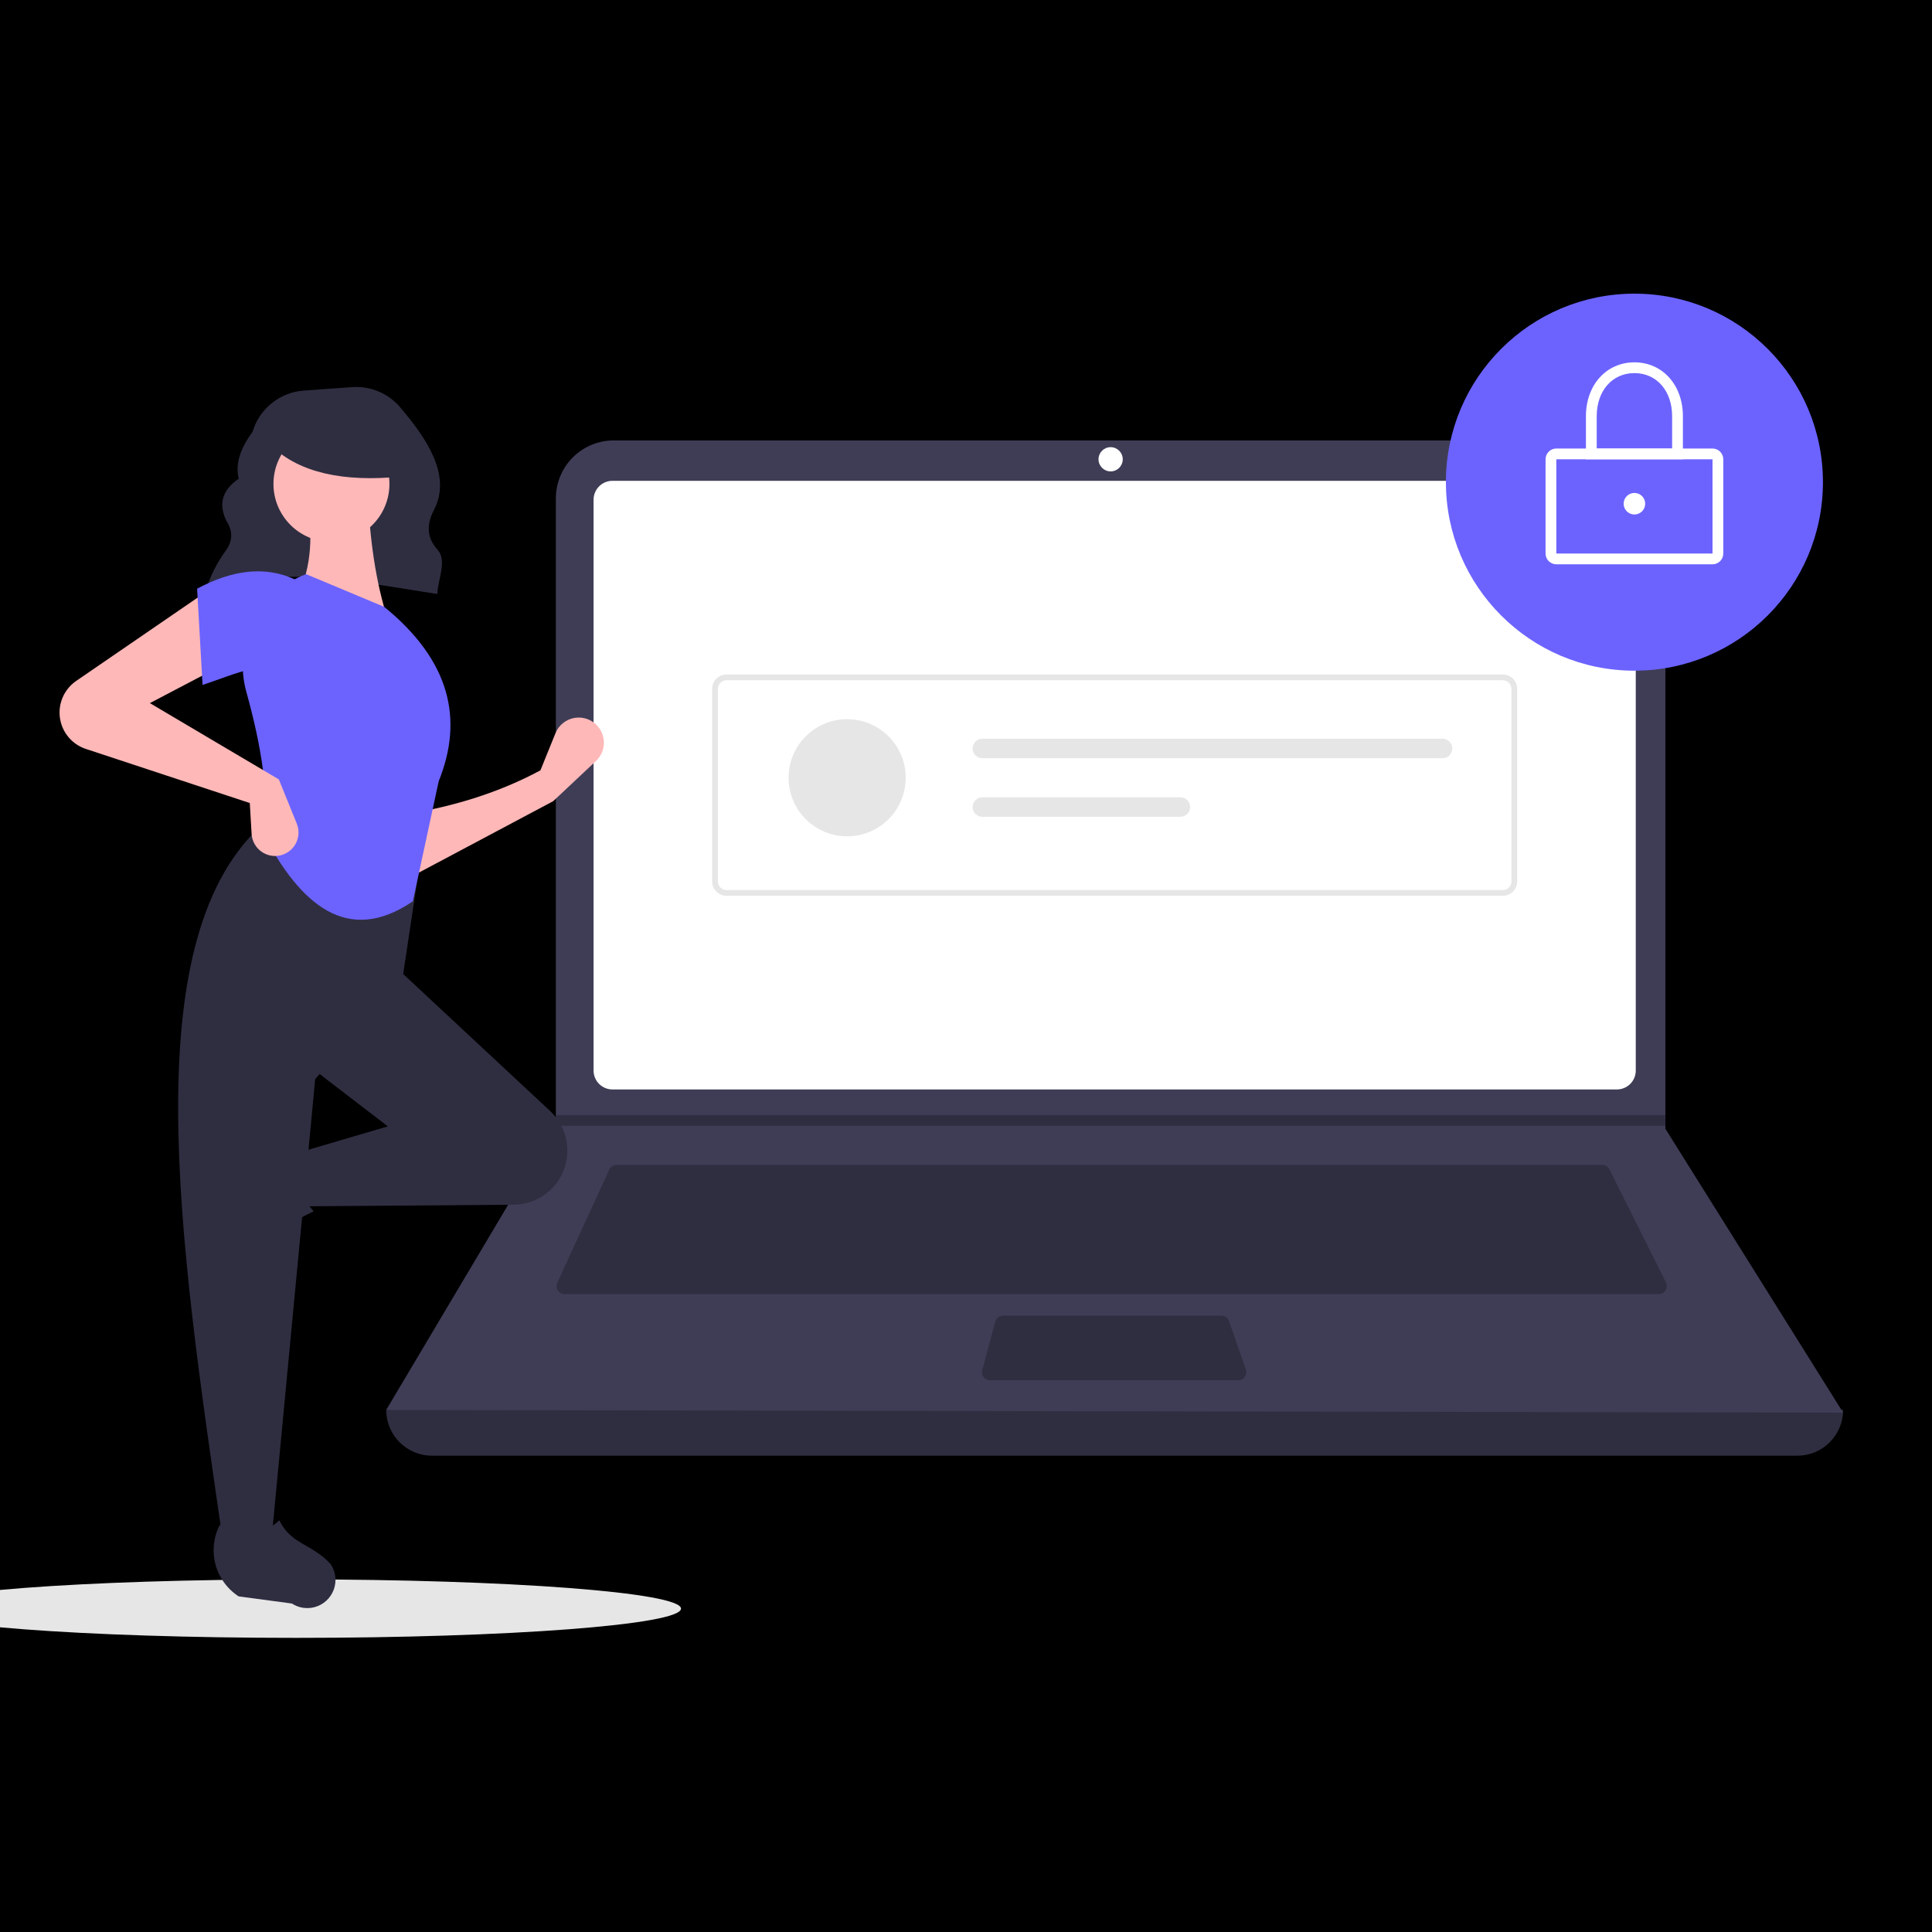 <svg width="500" height="500" viewBox="0 0 500 500" xmlns="http://www.w3.org/2000/svg">
<rect x="0" y="0" width="500" height="500" fill="#808080" stroke="none"/>
<g clip-path="url(#clip0)">
<rect width="500" height="500" fill="black"/>
<g clip-path="url(#clip1)">
<path d="M76.622 423.877C131.641 423.877 176.243 420.489 176.243 416.31C176.243 412.132 131.641 408.744 76.622 408.744C21.602 408.744 -23 412.132 -23 416.31C-23 420.489 21.602 423.877 76.622 423.877Z" fill="#E6E6E6"/>
<path d="M53.149 153.188C70.486 145.814 92.08 150.486 113.168 153.729C113.365 149.802 115.743 145.022 113.252 142.283C110.224 138.954 110.503 135.457 112.325 131.94C116.983 122.946 110.309 113.375 103.57 105.417C102.052 103.628 100.132 102.222 97.968 101.313C95.803 100.405 93.456 100.02 91.114 100.189L78.632 101.081C75.594 101.298 72.695 102.437 70.323 104.347C67.951 106.256 66.218 108.845 65.358 111.766V111.766C62.377 115.82 60.782 119.862 61.786 123.883C57.322 126.934 56.571 130.617 58.578 134.769C60.279 137.383 60.261 139.928 58.5 142.402C56.188 145.556 54.417 149.073 53.261 152.809L53.149 153.188Z" fill="#2F2E41"/>
<path d="M465.152 376.733H111.799C108.657 376.733 105.643 375.484 103.421 373.263C101.199 371.041 99.951 368.027 99.951 364.885C228.041 349.998 353.724 349.998 477 364.885C477 368.027 475.752 371.041 473.53 373.263C471.308 375.484 468.294 376.733 465.152 376.733Z" fill="#2F2E41"/>
<path d="M477 365.582L99.951 364.885L143.65 291.357L143.859 291.008V128.961C143.859 126.994 144.246 125.046 144.998 123.229C145.751 121.412 146.854 119.761 148.245 118.37C149.636 116.979 151.287 115.876 153.104 115.123C154.922 114.371 156.869 113.983 158.836 113.983H416.024C417.991 113.983 419.939 114.371 421.756 115.123C423.573 115.876 425.224 116.979 426.615 118.37C428.006 119.761 429.109 121.412 429.862 123.229C430.614 125.046 431.002 126.994 431.001 128.961V292.123L477 365.582Z" fill="#3F3D56"/>
<path d="M158.494 124.438C157.201 124.439 155.961 124.953 155.046 125.868C154.132 126.783 153.617 128.023 153.616 129.316V277.069C153.617 278.363 154.132 279.603 155.046 280.517C155.961 281.432 157.201 281.946 158.494 281.948H418.456C419.75 281.946 420.99 281.432 421.904 280.517C422.819 279.603 423.333 278.363 423.335 277.069V129.316C423.333 128.023 422.819 126.783 421.904 125.868C420.99 124.953 419.75 124.439 418.456 124.438H158.494Z" fill="white"/>
<path d="M159.584 301.463C159.184 301.464 158.793 301.579 158.456 301.794C158.12 302.01 157.852 302.317 157.684 302.68L144.219 331.952C144.073 332.27 144.009 332.621 144.033 332.97C144.057 333.32 144.169 333.658 144.358 333.954C144.547 334.249 144.808 334.492 145.115 334.66C145.423 334.828 145.768 334.916 146.119 334.916H429.279C429.635 334.916 429.986 334.825 430.297 334.652C430.608 334.478 430.87 334.228 431.057 333.925C431.245 333.622 431.351 333.276 431.367 332.919C431.383 332.563 431.308 332.209 431.148 331.89L416.512 302.619C416.34 302.271 416.073 301.978 415.743 301.774C415.412 301.569 415.031 301.462 414.643 301.463H159.584Z" fill="#2F2E41"/>
<path d="M287.43 121.999C289.162 121.999 290.566 120.595 290.566 118.863C290.566 117.131 289.162 115.727 287.43 115.727C285.698 115.727 284.294 117.131 284.294 118.863C284.294 120.595 285.698 121.999 287.43 121.999Z" fill="white"/>
<path d="M259.598 340.492C259.138 340.493 258.691 340.645 258.327 340.924C257.962 341.204 257.699 341.596 257.579 342.039L254.201 354.584C254.118 354.894 254.107 355.219 254.169 355.534C254.231 355.849 254.365 356.145 254.561 356.4C254.756 356.655 255.007 356.861 255.295 357.003C255.583 357.145 255.899 357.219 256.22 357.219H320.453C320.787 357.219 321.115 357.139 321.411 356.987C321.708 356.834 321.963 356.612 322.156 356.341C322.35 356.069 322.475 355.755 322.523 355.425C322.57 355.096 322.538 354.759 322.429 354.444L318.086 341.899C317.944 341.488 317.677 341.132 317.323 340.88C316.969 340.628 316.545 340.492 316.11 340.492H259.598Z" fill="#2F2E41"/>
<path d="M431.001 288.569V291.357H143.649L143.866 291.009V288.569H431.001Z" fill="#2F2E41"/>
<path d="M422.986 173.573C449.93 173.573 471.773 151.73 471.773 124.786C471.773 97.842 449.93 76 422.986 76C396.042 76 374.2 97.842 374.2 124.786C374.2 151.73 396.042 173.573 422.986 173.573Z" fill="#6C63FF"/>
<path d="M443.198 146.043H402.775C402.036 146.042 401.327 145.748 400.805 145.226C400.282 144.703 399.988 143.994 399.987 143.255V118.862C399.988 118.123 400.282 117.414 400.805 116.892C401.327 116.369 402.036 116.075 402.775 116.074H443.198C443.937 116.075 444.646 116.369 445.169 116.892C445.691 117.414 445.985 118.123 445.986 118.862V143.255C445.985 143.994 445.691 144.703 445.169 145.226C444.646 145.748 443.937 146.042 443.198 146.043ZM402.775 118.862V143.255H443.2L443.198 118.862L402.775 118.862Z" fill="white"/>
<path d="M435.532 118.863H410.441V107.711C410.441 99.635 415.718 93.772 422.986 93.772C430.255 93.772 435.532 99.635 435.532 107.711L435.532 118.863ZM413.229 116.075H432.744V107.711C432.744 101.146 428.732 96.56 422.987 96.56C417.241 96.56 413.229 101.146 413.229 107.711L413.229 116.075Z" fill="white"/>
<path d="M422.987 133.15C424.526 133.15 425.774 131.902 425.774 130.362C425.774 128.822 424.526 127.574 422.987 127.574C421.447 127.574 420.199 128.822 420.199 130.362C420.199 131.902 421.447 133.15 422.987 133.15Z" fill="white"/>
<path d="M388.929 231.831H188.022C187.035 231.83 186.089 231.438 185.392 230.74C184.695 230.043 184.302 229.097 184.301 228.111V178.274C184.302 177.288 184.695 176.342 185.392 175.645C186.089 174.947 187.035 174.555 188.022 174.554H388.929C389.916 174.555 390.861 174.947 391.559 175.645C392.256 176.342 392.649 177.288 392.65 178.274V228.111C392.649 229.097 392.256 230.043 391.559 230.74C390.861 231.438 389.916 231.83 388.929 231.831V231.831ZM188.022 176.042C187.43 176.043 186.862 176.278 186.444 176.696C186.025 177.115 185.79 177.682 185.789 178.274V228.111C185.79 228.703 186.025 229.27 186.444 229.689C186.862 230.107 187.43 230.343 188.022 230.343H388.929C389.521 230.343 390.089 230.107 390.507 229.689C390.926 229.27 391.161 228.703 391.162 228.111V178.274C391.161 177.682 390.926 177.115 390.507 176.696C390.089 176.278 389.521 176.043 388.929 176.042L188.022 176.042Z" fill="#E6E6E6"/>
<path d="M219.238 216.436C227.609 216.436 234.394 209.65 234.394 201.28C234.394 192.91 227.609 186.125 219.238 186.125C210.868 186.125 204.083 192.91 204.083 201.28C204.083 209.65 210.868 216.436 219.238 216.436Z" fill="#E6E6E6"/>
<path d="M254.24 191.178C253.908 191.177 253.579 191.242 253.272 191.369C252.966 191.496 252.687 191.682 252.452 191.916C252.217 192.151 252.03 192.429 251.903 192.736C251.776 193.043 251.71 193.372 251.71 193.704C251.71 194.036 251.776 194.364 251.903 194.671C252.03 194.978 252.217 195.257 252.452 195.491C252.687 195.726 252.966 195.912 253.272 196.038C253.579 196.165 253.908 196.23 254.24 196.23H373.318C373.988 196.23 374.631 195.963 375.104 195.49C375.578 195.016 375.844 194.374 375.844 193.704C375.844 193.034 375.578 192.391 375.104 191.918C374.631 191.444 373.988 191.178 373.318 191.178H254.24Z" fill="#E6E6E6"/>
<path d="M254.24 206.332C253.57 206.332 252.928 206.598 252.454 207.072C251.98 207.546 251.714 208.188 251.714 208.858C251.714 209.528 251.98 210.17 252.454 210.644C252.928 211.118 253.57 211.384 254.24 211.384H305.48C306.15 211.384 306.792 211.118 307.266 210.644C307.74 210.17 308.006 209.528 308.006 208.858C308.006 208.188 307.74 207.546 307.266 207.072C306.792 206.598 306.15 206.332 305.48 206.332H254.24Z" fill="#E6E6E6"/>
<path d="M143.155 207.354L106.016 227.099L105.546 210.645C117.668 208.622 129.201 205.098 139.864 199.362L143.749 189.766C144.172 188.72 144.86 187.802 145.745 187.103C146.63 186.403 147.682 185.946 148.797 185.776C149.912 185.605 151.052 185.728 152.106 186.132C153.159 186.535 154.09 187.206 154.806 188.077V188.077C155.853 189.353 156.377 190.979 156.271 192.626C156.164 194.273 155.436 195.818 154.233 196.948L143.155 207.354Z" fill="#FFB8B8"/>
<path d="M52.409 321.355C52.138 320.362 52.08 319.322 52.24 318.304C52.4 317.287 52.773 316.315 53.335 315.452L61.494 302.931C63.423 299.969 66.384 297.83 69.802 296.929C73.22 296.027 76.85 296.427 79.99 298.051V298.051C76.561 303.888 77.039 309.008 81.174 313.457C74.755 316.591 68.822 320.635 63.56 325.465C62.599 326.12 61.496 326.536 60.342 326.678C59.188 326.82 58.017 326.685 56.926 326.283C55.835 325.881 54.856 325.224 54.07 324.367C53.284 323.509 52.715 322.477 52.409 321.355V321.355Z" fill="#2F2E41"/>
<path d="M144.847 304.984C143.612 307.042 141.869 308.748 139.786 309.938C137.702 311.128 135.348 311.763 132.948 311.781L78.749 312.191L76.398 298.558L100.374 291.506L80.159 275.992L102.255 250.136L142.387 287.541C144.733 289.727 146.257 292.652 146.704 295.827C147.152 299.002 146.496 302.235 144.847 304.984V304.984Z" fill="#2F2E41"/>
<path d="M70.287 398.223H57.593C46.197 320.104 34.596 241.766 68.876 212.526L109.306 219.108L104.135 253.427L81.569 279.283L70.287 398.223Z" fill="#2F2E41"/>
<path d="M81.445 415.919C80.451 416.19 79.411 416.248 78.394 416.088C77.376 415.929 76.404 415.556 75.541 414.993L61.759 413.141C58.797 411.211 56.658 408.251 55.756 404.833C54.854 401.415 55.254 397.785 56.878 394.645C62.715 398.073 67.835 397.595 72.284 393.46C75.427 399.808 80.607 399.42 85.554 404.768C86.209 405.729 86.625 406.832 86.767 407.986C86.909 409.14 86.774 410.311 86.372 411.402C85.97 412.493 85.313 413.473 84.456 414.258C83.599 415.044 82.566 415.614 81.445 415.919V415.919Z" fill="#2F2E41"/>
<path d="M100.374 160.342L76.868 154.701C80.772 146.71 81.094 137.818 79.219 128.374L95.203 127.904C95.704 139.648 97.219 150.619 100.374 160.342Z" fill="#FFB8B8"/>
<path d="M106.834 233.263C89.723 244.923 77.633 233.662 68.406 216.287C69.688 205.655 67.612 192.932 63.768 179.108C62.058 173.01 62.696 166.493 65.557 160.843C68.417 155.193 73.292 150.821 79.219 148.59V148.59L99.434 157.052C116.599 171.043 119.977 186.199 113.538 202.183L106.834 233.263Z" fill="#6C63FF"/>
<path d="M57.593 172.095L38.789 181.968L72.167 201.713L76.811 213.169C77.121 213.933 77.272 214.753 77.255 215.578C77.238 216.403 77.053 217.216 76.712 217.967C76.37 218.718 75.879 219.392 75.269 219.947C74.658 220.502 73.941 220.927 73.161 221.196V221.196C72.275 221.502 71.329 221.598 70.399 221.477C69.469 221.357 68.579 221.022 67.8 220.501C67.021 219.979 66.373 219.284 65.907 218.47C65.441 217.656 65.17 216.745 65.115 215.808L64.645 207.824L22.222 193.824C20.792 193.353 19.489 192.562 18.411 191.512C17.332 190.462 16.507 189.18 15.997 187.764V187.764C15.254 185.7 15.216 183.447 15.889 181.359C16.563 179.271 17.909 177.465 19.718 176.224L53.833 152.82L57.593 172.095Z" fill="#FFB8B8"/>
<path d="M76.398 173.976C68.555 170.539 61.424 174.273 52.422 177.267L51.012 152.35C59.95 147.586 68.472 146.302 76.398 150L76.398 173.976Z" fill="#6C63FF"/>
<path d="M85.78 140.246C94.068 140.246 100.787 133.527 100.787 125.238C100.787 116.95 94.068 110.23 85.78 110.23C77.491 110.23 70.772 116.95 70.772 125.238C70.772 133.527 77.491 140.246 85.78 140.246Z" fill="#FFB8B8"/>
<path d="M103.734 123.345C88.875 124.801 77.553 122.371 70.316 115.451V109.879H102.473L103.734 123.345Z" fill="#2F2E41"/>
</g>
</g>
<defs>
<clipPath id="clip0">
<rect width="500" height="500" fill="white"/>
</clipPath>
<clipPath id="clip1">
<rect width="500" height="347.876" fill="white" transform="translate(-23 76)"/>
</clipPath>
</defs>
</svg>
